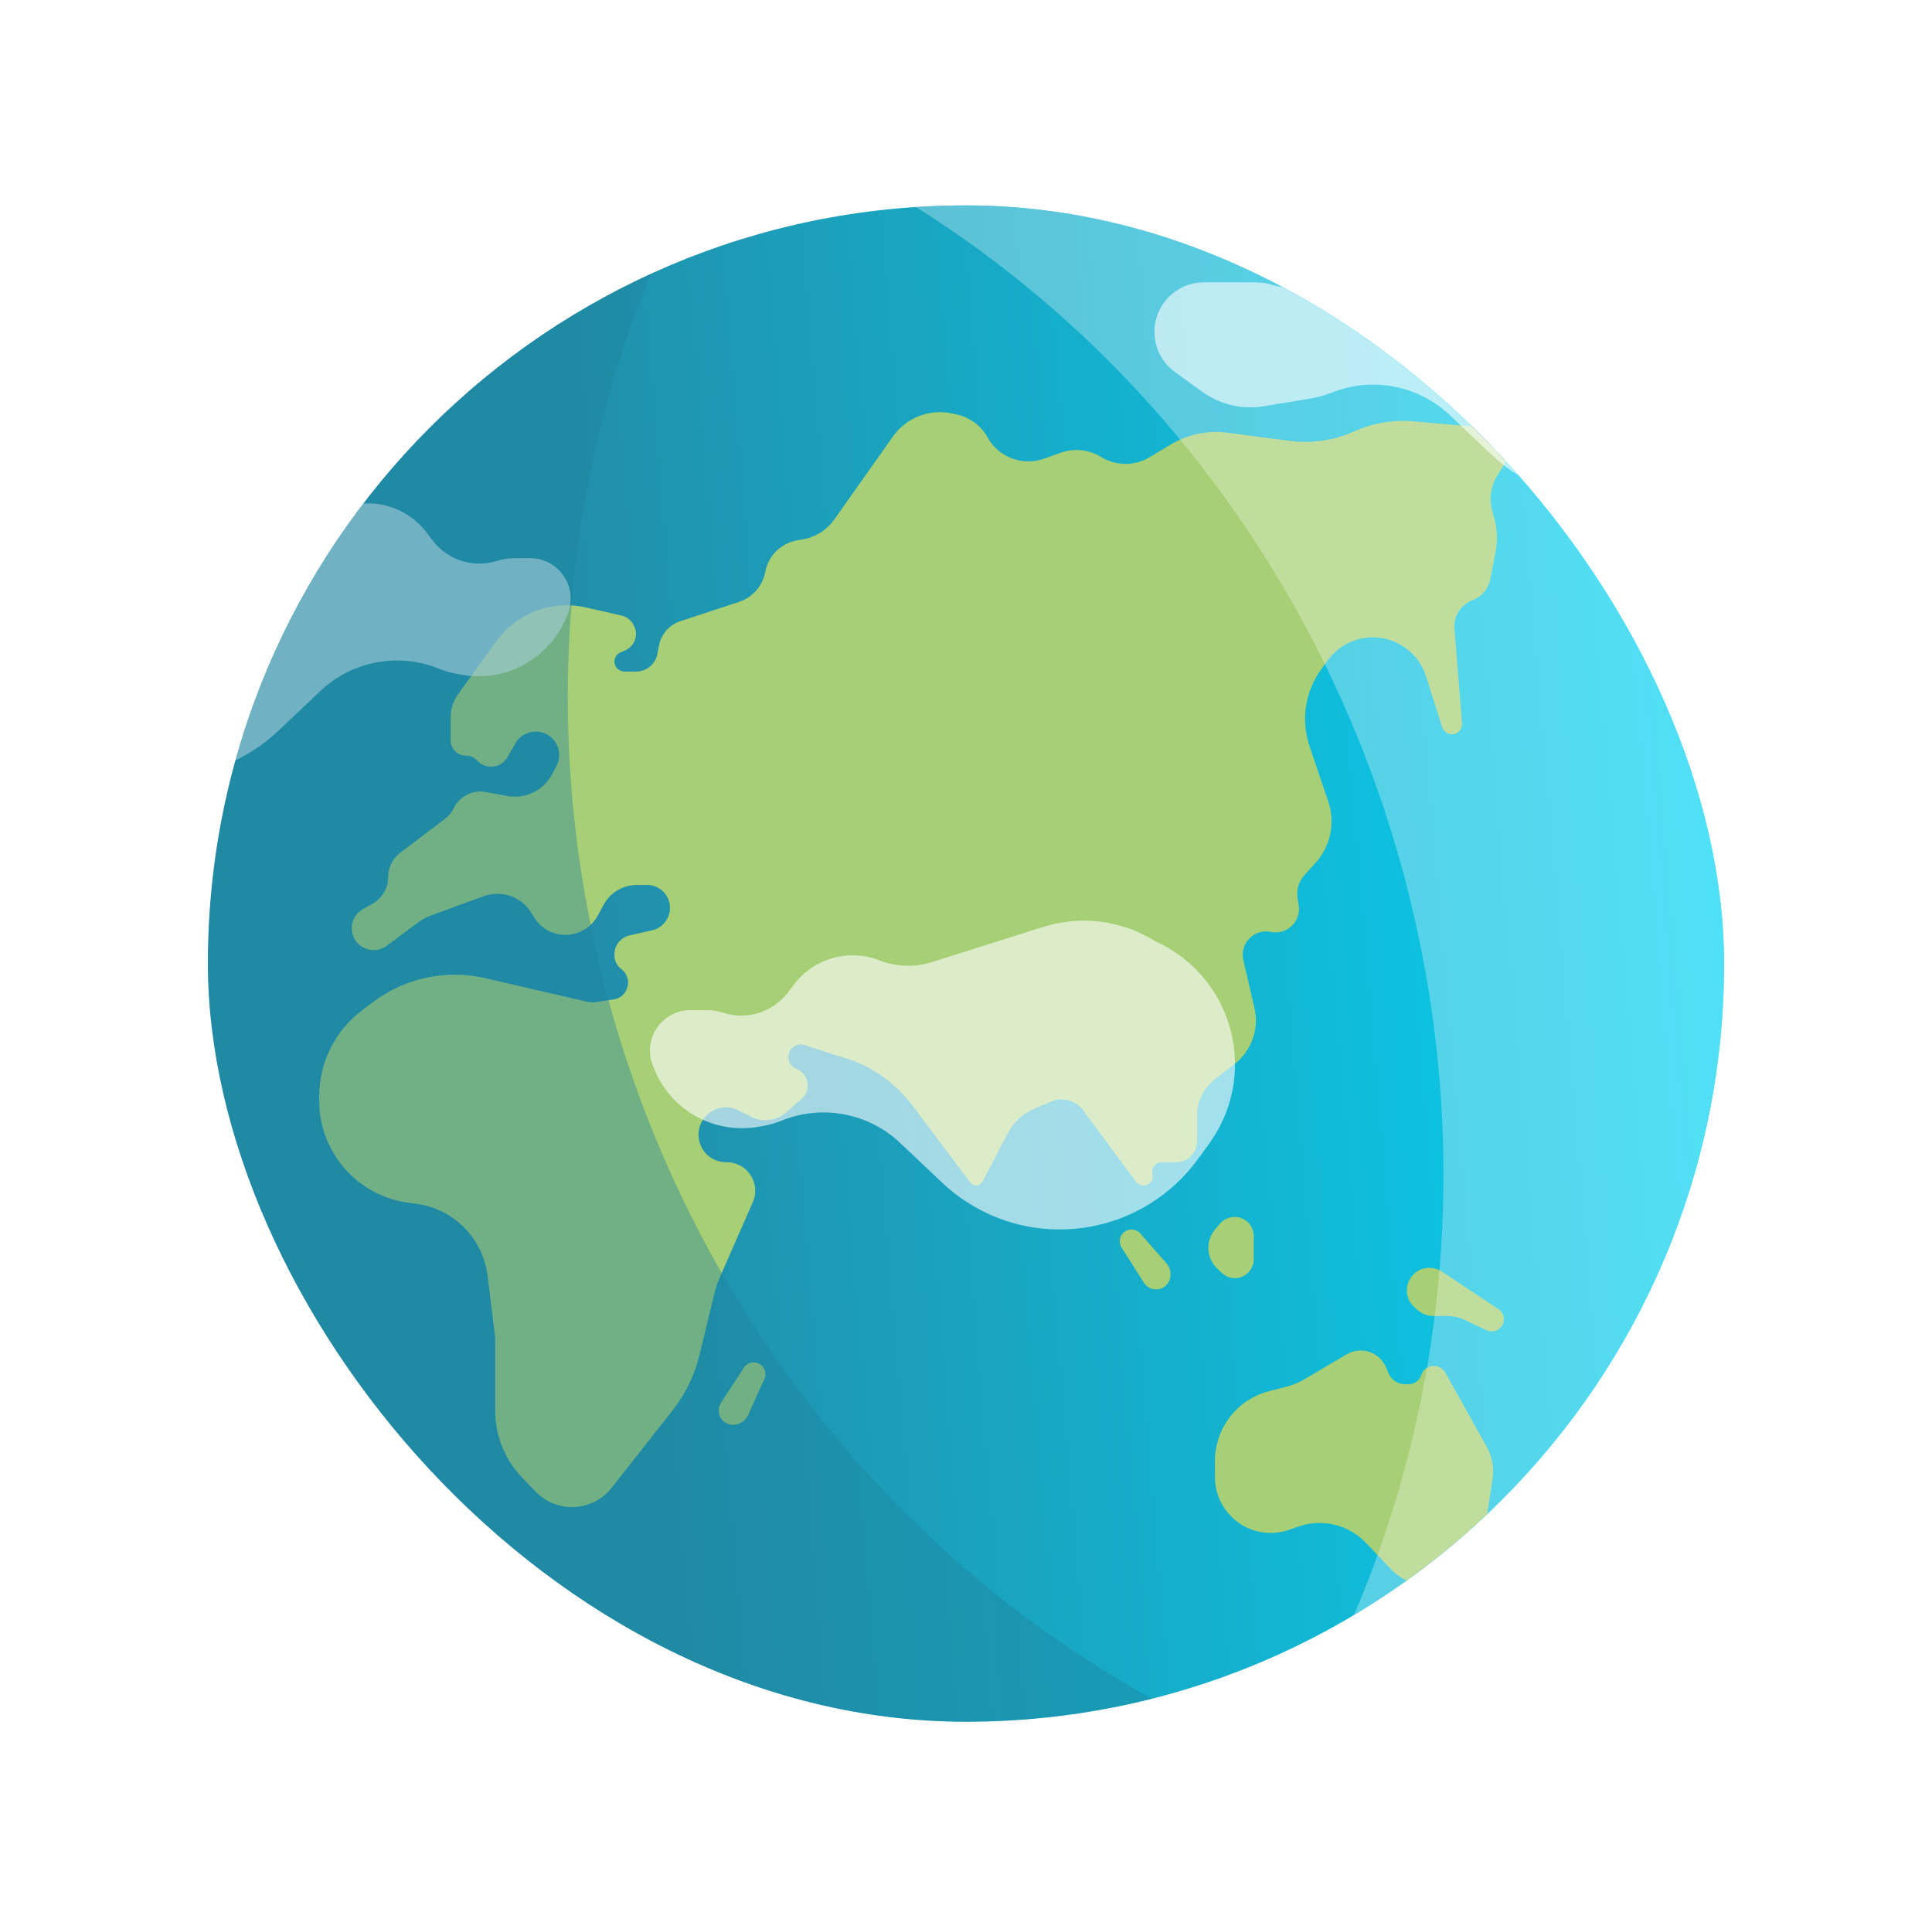 <svg width="309" height="308" viewBox="0 0 309 308" fill="none" xmlns="http://www.w3.org/2000/svg">
<g filter="url(#filter0_d_103_2)">
<g clip-path="url(#clip0_103_2)">
<rect x="33.25" y="32.846" width="242.5" height="242.5" rx="121.25" fill="url(#paint0_linear_103_2)"/>
<g filter="url(#filter1_d_103_2)">
<path fill-rule="evenodd" clip-rule="evenodd" d="M-1.263 73.24L9.232 63.822C13.858 59.672 11.161 52.001 4.956 51.658C2.48 51.522 0.118 52.709 -1.25 54.776L-2.737 57.025C-3.534 58.229 -3.82 59.7 -3.531 61.115L-3.349 62.012C-2.975 63.848 -3.856 65.711 -5.513 66.587L-5.796 66.737C-8.225 68.02 -8.663 71.316 -6.653 73.189C-5.141 74.599 -2.802 74.621 -1.263 73.24ZM-7.319 60.365L-8.346 58.003C-9.091 56.291 -11.225 55.702 -12.742 56.79C-13.514 57.344 -13.97 58.238 -13.965 59.188L-13.95 61.764C-13.94 63.602 -12.494 65.111 -10.657 65.199C-8.097 65.322 -6.298 62.716 -7.319 60.365ZM-22.783 66.577L-21.274 64.489C-20.18 62.976 -20.761 60.84 -22.471 60.089C-23.341 59.707 -24.342 59.77 -25.157 60.259L-27.365 61.584C-28.942 62.53 -29.503 64.544 -28.643 66.169C-27.444 68.434 -24.284 68.654 -22.783 66.577ZM51.051 174.407V173.717C51.051 168.272 53.621 163.146 57.984 159.888L59.759 158.563C64.874 154.745 71.412 153.375 77.63 154.819L79.199 155.184L93.873 158.578C94.35 158.689 94.843 158.708 95.328 158.636L98.142 158.215C100.529 157.859 101.298 154.798 99.363 153.355C98.676 152.843 98.271 152.036 98.271 151.179V150.992C98.271 149.547 99.273 148.295 100.682 147.978L104.285 147.169C106.494 146.672 107.734 144.317 106.894 142.215C106.335 140.819 104.983 139.903 103.479 139.903H101.871C99.652 139.903 97.612 141.117 96.552 143.066L95.604 144.811C95.468 145.062 95.313 145.303 95.141 145.532C92.631 148.879 87.529 148.616 85.376 145.029L85.008 144.415C83.437 141.796 80.228 140.66 77.359 141.708L68.925 144.787C68.196 145.053 67.509 145.424 66.886 145.887L61.844 149.639C59.926 151.066 57.174 150.194 56.429 147.923C55.908 146.334 56.583 144.598 58.041 143.78L59.587 142.912C61.127 142.047 62.081 140.419 62.081 138.652C62.081 137.124 62.796 135.684 64.013 134.761L71.176 129.327C71.768 128.878 72.246 128.296 72.57 127.628C73.5 125.716 75.591 124.66 77.682 125.046L81.129 125.682C84.016 126.214 86.914 124.814 88.291 122.222L88.995 120.896C89.554 119.844 89.581 118.589 89.066 117.514C87.76 114.786 83.928 114.645 82.424 117.27L81.162 119.473C80.173 121.2 77.814 121.514 76.407 120.107L76.237 119.937C75.78 119.48 75.16 119.223 74.513 119.223C73.167 119.223 72.076 118.132 72.076 116.786V113.053C72.076 111.761 72.482 110.501 73.236 109.452L79.332 100.974C82.594 96.436 88.256 94.291 93.706 95.528L99.375 96.815C100.337 97.033 101.128 97.715 101.485 98.634L101.524 98.734C102.081 100.166 101.406 101.783 99.995 102.393L99.233 102.722C98.649 102.975 98.271 103.55 98.271 104.186C98.271 105.067 98.985 105.781 99.866 105.781H101.734C103.392 105.781 104.818 104.605 105.133 102.976L105.396 101.62C105.75 99.791 107.066 98.297 108.836 97.716L118.175 94.648C120.355 93.932 121.973 92.087 122.398 89.832C122.882 87.26 124.906 85.257 127.482 84.798L128.462 84.624C130.466 84.267 132.249 83.135 133.424 81.473L142.831 68.17C144.935 65.195 148.602 63.748 152.171 64.487L152.941 64.646C155.068 65.086 156.897 66.432 157.949 68.332C159.711 71.512 163.513 72.956 166.942 71.748L169.705 70.774C171.83 70.025 174.18 70.278 176.098 71.46C178.469 72.923 181.459 72.941 183.848 71.507L187.264 69.458C189.973 67.832 193.152 67.171 196.285 67.58L206.323 68.892C209.818 69.348 213.37 68.823 216.582 67.373C219.538 66.04 222.786 65.486 226.016 65.765L237.261 66.737C238.765 66.867 240.075 67.811 240.674 69.196C241.215 70.448 241.099 71.888 240.364 73.036L239.519 74.356C238.463 76.006 238.142 78.021 238.631 79.918L239.073 81.631C239.487 83.234 239.537 84.91 239.22 86.535L238.344 91.027C238.045 92.556 236.975 93.821 235.516 94.368C233.641 95.071 232.46 96.931 232.62 98.927L233.836 114.045C233.905 114.893 233.31 115.65 232.47 115.785C231.674 115.912 230.904 115.438 230.66 114.669L228.072 106.527C226.66 102.086 222.068 99.48 217.531 100.544C215.453 101.032 213.619 102.248 212.362 103.972L211.341 105.371C208.737 108.942 208.031 113.556 209.449 117.742L212.444 126.579C213.596 129.98 212.809 133.738 210.39 136.391L208.653 138.296C207.727 139.312 207.314 140.694 207.531 142.051L207.71 143.166C208.123 145.75 205.82 147.948 203.258 147.414C200.588 146.858 198.24 149.258 198.856 151.916L200.638 159.605C201.409 162.935 200.179 166.409 197.484 168.512L194.3 170.996C192.5 172.401 191.448 174.556 191.448 176.84V180.927C191.448 182.763 189.959 184.251 188.123 184.251H185.783C184.808 184.251 184.094 185.167 184.33 186.112C184.728 187.702 182.647 188.683 181.673 187.364L173.25 175.96C172.064 174.355 169.931 173.775 168.096 174.558L165.288 175.755C163.556 176.495 162.133 177.81 161.259 179.478L157.135 187.351C156.743 188.099 155.706 188.183 155.199 187.508L145.908 175.145C142.963 171.225 138.759 168.437 134.002 167.247L128.715 165.518C126.772 164.882 125.233 167.22 126.586 168.754C126.779 168.972 127.017 169.146 127.284 169.264L127.459 169.34C129.383 170.185 129.777 172.742 128.197 174.128L125.715 176.304C124.196 177.636 122.021 177.916 120.214 177.012L118.074 175.942C114.564 174.187 110.692 177.572 111.962 181.285C112.569 183.059 114.237 184.251 116.112 184.251H116.232C119.518 184.251 121.723 187.625 120.403 190.634L115.053 202.832C114.742 203.541 114.494 204.276 114.311 205.028L111.859 215.124C111.082 218.325 109.625 221.322 107.587 223.911L97.823 236.319C96.292 238.264 93.954 239.399 91.48 239.399C89.286 239.399 87.186 238.506 85.665 236.925L83.503 234.679C80.742 231.81 79.199 227.983 79.199 224.001V212.285L77.983 202.404C77.583 199.15 75.99 196.16 73.512 194.013C71.527 192.293 69.076 191.202 66.47 190.878L65.495 190.757C57.245 189.731 51.051 182.72 51.051 174.407ZM-13.237 78.77L-14.997 81.208C-16.75 83.635 -20.442 83.378 -21.841 80.731C-22.843 78.836 -22.189 76.487 -20.351 75.383L-17.774 73.834C-16.822 73.262 -15.651 73.188 -14.634 73.635C-12.64 74.511 -11.962 77.004 -13.237 78.77ZM-8.58 82.656L-10.355 83.905C-11.113 84.438 -11.564 85.308 -11.564 86.235C-11.564 87.241 -11.034 88.172 -10.168 88.686L-5.787 91.284C-3.243 92.792 -1.684 95.531 -1.684 98.488V98.974C-1.684 100.267 -1.311 101.534 -0.609 102.62L0.399 104.184C1.801 106.357 4.672 107.028 6.892 105.703C8.748 104.596 9.635 102.384 9.058 100.3L6.106 89.647C5.249 86.554 3.037 84.016 0.091 82.744L-1.746 81.951C-3.992 80.981 -6.579 81.248 -8.58 82.656ZM31.622 56.743L14.27 66.921C12.785 67.791 11.873 69.384 11.873 71.105C11.873 72.346 12.349 73.539 13.202 74.44L16.231 77.64C19.896 81.51 21.379 86.959 20.183 92.153L17.639 103.195C17.263 104.827 17.662 106.54 18.719 107.838C20.593 110.137 23.966 110.504 26.291 108.661L37.844 99.503C41.968 96.233 44.667 91.493 45.373 86.277L45.911 82.297C46.196 80.193 46.771 78.139 47.62 76.193L49.777 71.247C50.611 69.336 50.908 67.234 50.636 65.167C49.992 60.263 46.278 56.324 41.42 55.393L40.494 55.215C37.449 54.632 34.296 55.174 31.622 56.743ZM-98.822 102.965C-100.411 94.443 -99.008 76.826 -81.954 69.314C-81.6 69.158 -81.246 68.994 -80.891 68.829C-80.891 68.829 -80.891 68.829 -80.891 68.829V68.829C-80.891 68.829 -80.891 68.829 -80.891 68.829C-79.397 68.134 -77.882 67.43 -76.259 67.313C-72.9 67.07 -67.672 68.893 -61.681 76.506C-61.463 76.783 -61.257 77.05 -61.057 77.309L-61.057 77.309C-59.624 79.164 -58.547 80.56 -56.244 81.598C-51.864 83.573 -48.937 79.636 -45.996 75.68C-43.064 71.735 -40.117 67.772 -35.704 69.635C-34.47 70.157 -32.946 71.191 -31.078 72.875C-29.122 74.637 -27.713 76.93 -26.719 79.368L-24.613 84.534C-23.835 86.441 -22.331 87.96 -20.431 88.756C-15.397 90.864 -14.062 97.378 -17.861 101.297L-22.665 106.252C-25.712 109.394 -25.569 114.43 -22.35 117.395L-20.51 119.09C-17.759 121.623 -13.366 120.931 -11.528 117.675C-9.45 113.994 -4.259 113.699 -1.779 117.122L2.225 122.647C5.339 126.943 4.631 132.909 0.598 136.357L-22.934 156.48C-24.104 157.48 -24.777 158.942 -24.777 160.481C-24.777 164.211 -28.551 166.758 -32.01 165.361L-34.436 164.382C-38.663 162.675 -43.274 165.786 -43.274 170.345C-43.274 172.563 -42.131 174.625 -40.249 175.8L-29.332 182.615C-25.553 184.974 -20.953 185.63 -16.666 184.42C-12.391 183.215 -7.806 183.862 -4.033 186.205L17.825 199.774C23.227 203.127 24.878 210.23 21.509 215.622L0.805 248.766C-0.313 250.555 -1.179 252.489 -1.768 254.515L-3.382 260.055C-3.998 262.169 -3.976 264.417 -3.319 266.518L-1.377 272.734C-1.081 273.682 -1.432 274.712 -2.245 275.282C-3.356 276.059 -4.897 275.701 -5.55 274.512L-13.104 260.771C-14.43 258.357 -15.126 255.648 -15.126 252.894V228.911C-15.126 223.947 -17.179 219.204 -20.798 215.807L-22.981 213.758C-26.233 210.706 -27.644 206.17 -26.696 201.812C-25.547 196.527 -27.874 191.096 -32.493 188.282L-47.697 179.018C-48.869 178.303 -49.863 177.331 -50.603 176.175L-61.472 159.198C-62.14 158.154 -63.743 158.488 -63.939 159.711C-64.159 161.084 -66.06 161.266 -66.537 159.96L-70.994 147.741C-71.275 146.971 -71.351 146.143 -71.215 145.335L-68.835 131.197C-68.051 126.544 -68.719 121.763 -70.748 117.503L-76.81 104.773C-78.221 101.809 -81.211 99.921 -84.494 99.921H-84.779C-86.402 99.921 -87.983 100.439 -89.293 101.398L-93.992 104.84C-95.602 106.02 -97.892 105.376 -98.653 103.53C-98.728 103.346 -98.785 103.161 -98.822 102.965ZM195.116 194.082L194.338 194.999C192.779 196.835 192.922 199.567 194.662 201.23L195.417 201.951C196.226 202.724 197.397 202.987 198.459 202.633C199.692 202.222 200.524 201.068 200.524 199.767V196.068C200.524 194.945 199.911 193.912 198.925 193.374C197.648 192.678 196.058 192.974 195.116 194.082ZM194.32 232.018V234.602C194.32 239.535 198.32 243.535 203.253 243.535C204.261 243.535 205.261 243.364 206.211 243.031L207.658 242.523C210.02 241.695 212.603 241.759 214.921 242.705C216.261 243.252 217.469 244.077 218.468 245.125L222.574 249.437C223.411 250.315 224.444 250.981 225.589 251.38C228.994 252.567 232.764 251.208 234.63 248.123L236.225 245.485C237.003 244.198 237.52 242.769 237.745 241.282L238.716 234.876C238.983 233.116 238.656 231.317 237.787 229.763L231.156 217.901C230.256 216.291 227.868 216.529 227.304 218.286C227.024 219.16 226.212 219.752 225.295 219.752H224.728C223.567 219.752 222.52 219.057 222.068 217.988L221.675 217.056C220.636 214.593 217.663 213.613 215.363 214.976L208.678 218.937C207.766 219.478 206.781 219.886 205.754 220.15L202.974 220.863C197.881 222.17 194.32 226.761 194.32 232.018ZM179.383 197.892L182.958 203.521C183.38 204.185 184.112 204.587 184.898 204.587C186.168 204.587 187.197 203.558 187.197 202.288V202.083C187.197 201.475 186.976 200.888 186.575 200.432L182.379 195.648C181.83 195.022 180.933 194.832 180.177 195.183C179.149 195.661 178.775 196.935 179.383 197.892ZM115.33 222.695L118.971 217.11C119.591 216.16 120.905 215.972 121.766 216.71C122.398 217.253 122.598 218.147 122.255 218.907L119.64 224.707C119.391 225.261 118.948 225.706 118.395 225.957L118.208 226.043C117.053 226.569 115.69 226.058 115.164 224.903C114.838 224.187 114.9 223.354 115.33 222.695ZM226.184 207.397L226.649 207.825C227.359 208.476 228.288 208.838 229.252 208.838H231.461C232.424 208.838 233.375 209.051 234.246 209.463L237.751 211.12C238.611 211.527 239.639 211.251 240.181 210.469C240.801 209.573 240.565 208.343 239.657 207.741L230.612 201.741C230.021 201.349 229.328 201.14 228.62 201.14C225.335 201.14 223.764 205.176 226.184 207.397ZM252.681 264.041L247.385 268.523C246.78 269.035 246.582 269.883 246.898 270.61C247.252 271.425 248.149 271.858 249.008 271.629L250.648 271.192C251.913 270.855 252.913 269.884 253.288 268.63L254.335 265.124C254.628 264.141 253.464 263.379 252.681 264.041ZM257.073 258.2L259.089 251.562C259.387 250.581 260.779 250.589 261.066 251.573L262.089 255.086C262.455 256.344 262.142 257.701 261.262 258.671L260.122 259.929C259.525 260.587 258.536 260.71 257.797 260.217C257.136 259.778 256.842 258.958 257.073 258.2Z" fill="#A7CF75"/>
</g>
<g filter="url(#filter2_d_103_2)">
<path fill-rule="evenodd" clip-rule="evenodd" d="M362.487 73.24L372.982 63.822C377.608 59.672 374.911 52.001 368.706 51.658C366.23 51.522 363.868 52.709 362.5 54.776L361.013 57.025C360.216 58.229 359.93 59.7 360.218 61.115L360.401 62.012C360.775 63.848 359.894 65.711 358.237 66.587L357.953 66.737C355.525 68.02 355.087 71.316 357.097 73.189C358.609 74.599 360.948 74.621 362.487 73.24ZM356.431 60.365L355.404 58.003C354.659 56.291 352.525 55.702 351.008 56.79C350.235 57.344 349.78 58.238 349.785 59.188L349.8 61.764C349.81 63.602 351.256 65.111 353.093 65.199C355.652 65.322 357.452 62.716 356.431 60.365ZM340.967 66.577L342.476 64.489C343.57 62.976 342.989 60.84 341.279 60.089C340.409 59.707 339.408 59.77 338.593 60.259L336.385 61.584C334.808 62.53 334.247 64.544 335.107 66.169C336.306 68.434 339.466 68.654 340.967 66.577ZM414.801 174.407V173.717C414.801 168.272 417.371 163.146 421.734 159.888L423.509 158.563C428.624 154.745 435.162 153.375 441.38 154.819L442.949 155.184L457.623 158.578C458.1 158.689 458.593 158.708 459.078 158.636L461.892 158.215C464.279 157.859 465.048 154.798 463.113 153.355C462.426 152.843 462.021 152.036 462.021 151.179V150.992C462.021 149.547 463.023 148.295 464.432 147.978L468.035 147.169C470.244 146.672 471.484 144.317 470.644 142.215C470.085 140.819 468.733 139.903 467.229 139.903H465.621C463.402 139.903 461.362 141.117 460.302 143.066L459.354 144.811C459.217 145.062 459.063 145.303 458.891 145.532C456.381 148.879 451.279 148.616 449.126 145.029L448.758 144.415C447.187 141.796 443.978 140.66 441.109 141.708L432.675 144.787C431.946 145.053 431.259 145.424 430.636 145.887L425.594 149.639C423.676 151.066 420.924 150.194 420.179 147.923C419.658 146.334 420.333 144.598 421.791 143.78L423.337 142.912C424.877 142.047 425.831 140.419 425.831 138.652C425.831 137.124 426.546 135.684 427.763 134.761L434.926 129.327C435.518 128.878 435.995 128.296 436.32 127.628C437.25 125.716 439.341 124.66 441.432 125.046L444.879 125.682C447.766 126.214 450.664 124.814 452.041 122.222L452.745 120.896C453.304 119.844 453.33 118.589 452.816 117.514C451.509 114.786 447.678 114.645 446.174 117.27L444.912 119.473C443.923 121.2 441.564 121.514 440.157 120.107L439.987 119.937C439.53 119.48 438.91 119.223 438.263 119.223C436.917 119.223 435.826 118.132 435.826 116.786V113.053C435.826 111.761 436.232 110.501 436.986 109.452L443.082 100.974C446.344 96.436 452.006 94.291 457.456 95.528L463.125 96.815C464.087 97.033 464.878 97.715 465.235 98.634L465.274 98.734C465.831 100.166 465.156 101.783 463.745 102.393L462.983 102.722C462.399 102.975 462.021 103.55 462.021 104.186C462.021 105.067 462.735 105.781 463.616 105.781H465.484C467.142 105.781 468.568 104.605 468.883 102.976L469.145 101.62C469.499 99.791 470.816 98.297 472.586 97.716L481.924 94.648C484.105 93.932 485.723 92.087 486.148 89.832C486.632 87.26 488.656 85.257 491.232 84.798L492.212 84.624C494.216 84.267 495.999 83.135 497.174 81.473L506.581 68.17C508.685 65.195 512.352 63.748 515.921 64.487L516.691 64.646C518.818 65.086 520.646 66.432 521.699 68.332C523.461 71.512 527.263 72.956 530.692 71.748L533.455 70.774C535.58 70.025 537.93 70.278 539.847 71.46C542.219 72.923 545.209 72.941 547.598 71.507L551.014 69.458C553.723 67.832 556.902 67.171 560.035 67.58L570.073 68.892C573.567 69.348 577.12 68.823 580.332 67.373C583.288 66.04 586.536 65.486 589.766 65.765L601.011 66.737C602.514 66.867 603.825 67.811 604.424 69.196C604.965 70.448 604.849 71.888 604.114 73.036L603.269 74.356C602.213 76.006 601.892 78.021 602.381 79.918L602.823 81.631C603.237 83.234 603.287 84.91 602.97 86.535L602.094 91.027C601.795 92.556 600.725 93.821 599.266 94.368C597.391 95.071 596.209 96.931 596.37 98.927L597.586 114.045C597.655 114.893 597.06 115.65 596.22 115.785C595.424 115.912 594.654 115.438 594.41 114.669L591.822 106.527C590.41 102.086 585.818 99.48 581.281 100.544C579.203 101.032 577.369 102.248 576.112 103.972L575.091 105.371C572.487 108.942 571.781 113.556 573.199 117.742L576.193 126.579C577.346 129.98 576.559 133.738 574.14 136.391L572.403 138.296C571.477 139.312 571.064 140.694 571.281 142.051L571.46 143.166C571.873 145.75 569.57 147.948 567.008 147.414C564.337 146.858 561.99 149.258 562.606 151.916L564.388 159.605C565.159 162.935 563.929 166.409 561.234 168.512L558.05 170.996C556.25 172.401 555.198 174.556 555.198 176.84V180.927C555.198 182.763 553.709 184.251 551.873 184.251H549.532C548.558 184.251 547.844 185.167 548.08 186.112C548.478 187.702 546.397 188.683 545.423 187.364L536.999 175.96C535.814 174.355 533.681 173.775 531.846 174.558L529.038 175.755C527.306 176.495 525.883 177.81 525.009 179.478L520.885 187.351C520.493 188.099 519.456 188.183 518.949 187.508L509.658 175.145C506.713 171.225 502.509 168.437 497.752 167.247L492.465 165.518C490.522 164.882 488.983 167.22 490.336 168.754C490.529 168.972 490.767 169.146 491.034 169.264L491.209 169.34C493.133 170.185 493.527 172.742 491.947 174.128L489.465 176.304C487.946 177.636 485.771 177.916 483.964 177.012L481.824 175.942C478.314 174.187 474.442 177.572 475.712 181.285C476.319 183.059 477.987 184.251 479.862 184.251H479.982C483.268 184.251 485.473 187.625 484.153 190.634L478.803 202.832C478.492 203.541 478.244 204.276 478.061 205.028L475.609 215.124C474.832 218.325 473.375 221.322 471.337 223.911L461.573 236.319C460.042 238.264 457.704 239.399 455.23 239.399C453.036 239.399 450.936 238.506 449.415 236.925L447.253 234.679C444.492 231.81 442.949 227.983 442.949 224.001V212.285L441.733 202.404C441.333 199.15 439.74 196.16 437.262 194.013C435.277 192.293 432.826 191.202 430.22 190.878L429.245 190.757C420.995 189.731 414.801 182.72 414.801 174.407ZM350.513 78.77L348.753 81.208C347 83.635 343.308 83.378 341.909 80.731C340.907 78.836 341.561 76.487 343.399 75.383L345.976 73.834C346.928 73.262 348.099 73.188 349.115 73.635C351.11 74.511 351.788 77.004 350.513 78.77ZM355.17 82.656L353.395 83.905C352.637 84.438 352.186 85.308 352.186 86.235C352.186 87.241 352.716 88.172 353.582 88.686L357.963 91.284C360.507 92.792 362.066 95.531 362.066 98.488V98.974C362.066 100.267 362.439 101.534 363.14 102.62L364.149 104.184C365.551 106.357 368.422 107.028 370.642 105.703C372.498 104.596 373.385 102.384 372.808 100.3L369.856 89.647C368.998 86.554 366.787 84.016 363.84 82.744L362.004 81.951C359.758 80.981 357.17 81.248 355.17 82.656ZM395.372 56.743L378.02 66.921C376.535 67.791 375.623 69.384 375.623 71.105C375.623 72.346 376.099 73.539 376.952 74.44L379.981 77.64C383.646 81.51 385.129 86.959 383.933 92.153L381.389 103.195C381.013 104.827 381.412 106.54 382.469 107.838C384.343 110.137 387.716 110.504 390.041 108.661L401.594 99.503C405.718 96.233 408.417 91.493 409.123 86.277L409.661 82.297C409.946 80.193 410.521 78.139 411.37 76.193L413.527 71.247C414.361 69.336 414.658 67.234 414.386 65.167C413.742 60.263 410.028 56.324 405.17 55.393L404.244 55.215C401.199 54.632 398.046 55.174 395.372 56.743ZM264.928 102.965C263.339 94.443 264.742 76.826 281.796 69.314C282.15 69.158 282.504 68.994 282.859 68.829L282.859 68.829C284.353 68.134 285.868 67.43 287.491 67.313C290.85 67.07 296.078 68.893 302.069 76.506C302.287 76.783 302.493 77.05 302.693 77.309L302.693 77.309C304.126 79.164 305.203 80.56 307.506 81.598C311.886 83.573 314.813 79.636 317.754 75.68C320.686 71.735 323.632 67.772 328.046 69.635C329.28 70.157 330.804 71.191 332.672 72.875C334.628 74.637 336.037 76.93 337.031 79.368L339.137 84.534C339.915 86.441 341.419 87.96 343.319 88.756C348.353 90.864 349.688 97.378 345.889 101.297L341.085 106.252C338.038 109.394 338.181 114.43 341.4 117.395L343.24 119.09C345.991 121.623 350.384 120.931 352.222 117.675C354.3 113.994 359.491 113.699 361.971 117.122L365.975 122.647C369.088 126.943 368.381 132.909 364.348 136.357L340.816 156.48C339.646 157.48 338.973 158.942 338.973 160.481C338.973 164.211 335.199 166.758 331.74 165.361L329.314 164.382C325.087 162.675 320.476 165.786 320.476 170.345C320.476 172.563 321.619 174.625 323.501 175.8L334.418 182.615C338.197 184.974 342.796 185.63 347.084 184.42C351.359 183.215 355.944 183.862 359.717 186.205L381.575 199.774C386.976 203.127 388.628 210.23 385.259 215.622L364.555 248.766C363.437 250.555 362.571 252.489 361.981 254.515L360.368 260.055C359.752 262.169 359.774 264.417 360.431 266.518L362.373 272.734C362.669 273.682 362.318 274.712 361.505 275.282C360.394 276.059 358.853 275.701 358.2 274.512L350.646 260.771C349.32 258.357 348.624 255.648 348.624 252.894V228.911C348.624 223.947 346.571 219.204 342.952 215.807L340.769 213.758C337.517 210.706 336.106 206.17 337.054 201.812C338.203 196.527 335.876 191.096 331.257 188.282L316.053 179.018C314.881 178.303 313.887 177.331 313.147 176.175L302.277 159.198C301.61 158.154 300.007 158.488 299.811 159.711C299.591 161.084 297.69 161.266 297.213 159.96L292.756 147.741C292.475 146.971 292.399 146.143 292.535 145.335L294.915 131.197C295.699 126.544 295.031 121.763 293.002 117.503L286.94 104.773C285.529 101.809 282.539 99.921 279.256 99.921H278.971C277.348 99.921 275.767 100.439 274.457 101.398L269.758 104.84C268.148 106.02 265.858 105.376 265.097 103.53C265.022 103.346 264.964 103.161 264.928 102.965ZM558.866 194.082L558.088 194.999C556.529 196.835 556.672 199.567 558.412 201.23L559.167 201.951C559.976 202.724 561.147 202.987 562.209 202.633C563.442 202.222 564.274 201.068 564.274 199.767V196.068C564.274 194.945 563.661 193.912 562.675 193.374C561.398 192.678 559.808 192.974 558.866 194.082ZM558.07 232.018V234.602C558.07 239.535 562.069 243.535 567.003 243.535C568.01 243.535 569.01 243.364 569.961 243.031L571.408 242.523C573.77 241.695 576.353 241.759 578.671 242.705C580.011 243.252 581.219 244.077 582.218 245.125L586.324 249.437C587.161 250.315 588.194 250.981 589.339 251.38C592.744 252.567 596.514 251.208 598.38 248.123L599.975 245.485C600.753 244.198 601.27 242.769 601.495 241.282L602.466 234.876C602.733 233.116 602.406 231.317 601.537 229.763L594.906 217.901C594.006 216.291 591.618 216.529 591.054 218.286C590.774 219.16 589.962 219.752 589.044 219.752H588.478C587.317 219.752 586.269 219.057 585.818 217.988L585.425 217.056C584.386 214.593 581.412 213.613 579.113 214.976L572.428 218.937C571.516 219.478 570.531 219.886 569.504 220.15L566.724 220.863C561.631 222.17 558.07 226.761 558.07 232.018ZM543.133 197.892L546.708 203.521C547.13 204.185 547.862 204.587 548.648 204.587C549.918 204.587 550.947 203.558 550.947 202.288V202.083C550.947 201.475 550.726 200.888 550.325 200.432L546.129 195.648C545.58 195.022 544.683 194.832 543.927 195.183C542.898 195.661 542.525 196.935 543.133 197.892ZM479.08 222.695L482.721 217.11C483.341 216.16 484.655 215.972 485.516 216.71C486.148 217.253 486.348 218.147 486.005 218.907L483.39 224.707C483.14 225.261 482.698 225.706 482.145 225.957L481.958 226.043C480.802 226.569 479.439 226.058 478.913 224.903C478.588 224.187 478.65 223.354 479.08 222.695ZM589.934 207.397L590.399 207.825C591.109 208.476 592.038 208.838 593.002 208.838H595.211C596.174 208.838 597.125 209.051 597.995 209.463L601.501 211.12C602.361 211.527 603.389 211.251 603.931 210.469C604.551 209.573 604.315 208.343 603.407 207.741L594.361 201.741C593.771 201.349 593.078 201.14 592.37 201.14C589.085 201.14 587.514 205.176 589.934 207.397ZM616.431 264.041L611.135 268.523C610.53 269.035 610.332 269.883 610.648 270.61C611.002 271.425 611.899 271.858 612.758 271.629L614.398 271.192C615.663 270.855 616.663 269.884 617.038 268.63L618.085 265.124C618.378 264.141 617.214 263.379 616.431 264.041ZM620.823 258.2L622.839 251.562C623.137 250.581 624.529 250.589 624.816 251.573L625.839 255.086C626.205 256.344 625.892 257.701 625.012 258.671L623.872 259.929C623.275 260.587 622.286 260.71 621.546 260.217C620.886 259.778 620.592 258.958 620.823 258.2Z" fill="#A7CF75"/>
</g>
<g opacity="0.6" filter="url(#filter3_f_103_2)">
<path d="M214.93 41.007L213.933 42.315C211.528 45.47 207.403 46.777 203.619 45.584C202.704 45.295 201.749 45.148 200.789 45.148H192.569C190.03 45.148 187.645 46.363 186.153 48.417C183.575 51.966 184.368 56.934 187.923 59.504L192.248 62.63C195.115 64.703 198.692 65.543 202.183 64.964L209.472 63.754C210.71 63.548 211.923 63.213 213.09 62.752C219.524 60.216 226.844 61.631 231.869 66.382L238.597 72.744C239.808 73.89 241.123 74.923 242.523 75.829C254.71 83.721 270.941 80.713 279.491 68.978L283.522 63.445C285.767 60.363 286.573 56.462 285.732 52.742L284.315 46.472C283.375 42.315 279.088 39.845 275.02 41.117C273.517 41.587 272.207 42.531 271.285 43.807L270.866 44.387C268.452 47.727 264.152 49.117 260.24 47.822L232.859 38.755L228.302 37.092C223.468 35.328 218.049 36.914 214.93 41.007Z" fill="white"/>
<path d="M127.026 157.404L126.029 158.711C123.624 161.866 119.499 163.174 115.715 161.981L115.54 161.925C114.74 161.673 113.907 161.545 113.069 161.545H110.424C105.782 161.545 102.651 166.288 104.475 170.556C107 177.355 113.993 181.408 121.148 180.22L121.768 180.117C122.873 179.934 123.955 179.634 124.997 179.224L125.186 179.149C131.62 176.612 138.94 178.027 143.965 182.779L150.692 189.141C151.904 190.287 153.218 191.32 154.619 192.226C166.806 200.118 183.037 197.11 191.586 185.374L193.392 182.897C197.051 177.873 198.365 171.514 196.995 165.452C195.526 158.954 191.135 153.501 185.101 150.679L184.767 150.523C179.424 147.168 172.877 146.33 166.862 148.23L149.024 153.866C146.385 154.7 143.545 154.638 140.946 153.689L140.398 153.489C135.564 151.725 130.145 153.311 127.026 157.404Z" fill="white"/>
<path d="M337.274 236.004L293.382 246.711C290.08 247.517 286.62 247.402 283.378 246.38L281.853 245.898C281.053 245.646 280.22 245.518 279.381 245.518H276.737C272.095 245.518 268.964 250.261 270.788 254.529C273.313 261.328 280.305 265.381 287.46 264.194L289.743 263.815L327.81 260.586C339.966 259.554 351.985 263.758 360.849 272.14L361.879 273.114C363.091 274.26 364.405 275.293 365.805 276.199C377.993 284.091 394.223 281.083 402.773 269.348L404.578 266.87C408.238 261.846 409.552 255.488 408.181 249.425C406.713 242.927 402.322 237.474 396.288 234.652L395.954 234.496C390.611 231.141 384.064 230.303 378.049 232.203L362.948 236.975C358.534 238.369 353.784 238.265 349.436 236.678C345.538 235.255 341.305 235.021 337.274 236.004Z" fill="white"/>
<path d="M68.192 85.125L69.188 86.432C71.593 89.587 75.719 90.895 79.502 89.702L79.678 89.646C80.477 89.394 81.311 89.266 82.149 89.266H84.794C89.435 89.266 92.566 94.009 90.742 98.277C88.217 105.076 81.225 109.129 74.07 107.942L73.449 107.838C72.344 107.655 71.262 107.355 70.22 106.945L70.031 106.87C63.598 104.333 56.277 105.749 51.252 110.5L44.525 116.862C43.313 118.008 41.999 119.041 40.599 119.947C28.411 127.839 12.181 124.831 3.631 113.095L1.826 110.618C-1.834 105.594 -3.147 99.236 -1.777 93.173C-0.308 86.675 4.082 81.222 10.117 78.4L10.45 78.244C15.793 74.889 22.34 74.051 28.356 75.951L46.193 81.587C48.832 82.421 51.672 82.359 54.272 81.41L54.819 81.21C59.653 79.446 65.072 81.032 68.192 85.125Z" fill="white"/>
</g>
<g opacity="0.4" filter="url(#filter4_f_103_2)">
<path d="M140.026 -11.878V-11.878C39.717 95.493 101.402 271.337 246.805 292.514L293.425 299.304L-119.681 254.105L140.026 -11.878Z" fill="#1E819A"/>
</g>
<g opacity="0.3" filter="url(#filter5_f_103_2)">
<path d="M173.775 319.243V319.243C280.528 218.276 229.828 38.957 86.011 8.834L39.9 -0.824L449.423 69.818L173.775 319.243Z" fill="white"/>
</g>
</g>
</g>
<defs>
<filter id="filter0_d_103_2" x="0.917" y="0.513" width="307.167" height="307.167" filterUnits="userSpaceOnUse" color-interpolation-filters="sRGB">
<feFlood flood-opacity="0" result="BackgroundImageFix"/>
<feColorMatrix in="SourceAlpha" type="matrix" values="0 0 0 0 0 0 0 0 0 0 0 0 0 0 0 0 0 0 127 0" result="hardAlpha"/>
<feOffset/>
<feGaussianBlur stdDeviation="16.167"/>
<feComposite in2="hardAlpha" operator="out"/>
<feColorMatrix type="matrix" values="0 0 0 0 0 0 0 0 0 0.458 0 0 0 0 0.567 0 0 0 0.6 0"/>
<feBlend mode="normal" in2="BackgroundImageFix" result="effect1_dropShadow_103_2"/>
<feBlend mode="normal" in="SourceGraphic" in2="effect1_dropShadow_103_2" result="shape"/>
</filter>
<filter id="filter1_d_103_2" x="-107.4" y="45.181" width="377.723" height="240.213" filterUnits="userSpaceOnUse" color-interpolation-filters="sRGB">
<feFlood flood-opacity="0" result="BackgroundImageFix"/>
<feColorMatrix in="SourceAlpha" type="matrix" values="0 0 0 0 0 0 0 0 0 0 0 0 0 0 0 0 0 0 127 0" result="hardAlpha"/>
<feOffset dy="1.617"/>
<feGaussianBlur stdDeviation="4.042"/>
<feComposite in2="hardAlpha" operator="out"/>
<feColorMatrix type="matrix" values="0 0 0 0 0.16 0 0 0 0 0.62 0 0 0 0 0.7 0 0 0 1 0"/>
<feBlend mode="normal" in2="BackgroundImageFix" result="effect1_dropShadow_103_2"/>
<feBlend mode="normal" in="SourceGraphic" in2="effect1_dropShadow_103_2" result="shape"/>
</filter>
<filter id="filter2_d_103_2" x="256.35" y="45.181" width="377.723" height="240.213" filterUnits="userSpaceOnUse" color-interpolation-filters="sRGB">
<feFlood flood-opacity="0" result="BackgroundImageFix"/>
<feColorMatrix in="SourceAlpha" type="matrix" values="0 0 0 0 0 0 0 0 0 0 0 0 0 0 0 0 0 0 127 0" result="hardAlpha"/>
<feOffset dy="1.617"/>
<feGaussianBlur stdDeviation="4.042"/>
<feComposite in2="hardAlpha" operator="out"/>
<feColorMatrix type="matrix" values="0 0 0 0 0.16 0 0 0 0 0.62 0 0 0 0 0.7 0 0 0 1 0"/>
<feBlend mode="normal" in2="BackgroundImageFix" result="effect1_dropShadow_103_2"/>
<feBlend mode="normal" in="SourceGraphic" in2="effect1_dropShadow_103_2" result="shape"/>
</filter>
<filter id="filter3_f_103_2" x="-584.712" y="28.296" width="1001.51" height="260.381" filterUnits="userSpaceOnUse" color-interpolation-filters="sRGB">
<feFlood flood-opacity="0" result="BackgroundImageFix"/>
<feBlend mode="normal" in="SourceGraphic" in2="BackgroundImageFix" result="shape"/>
<feGaussianBlur stdDeviation="4.042" result="effect1_foregroundBlur_103_2"/>
</filter>
<filter id="filter4_f_103_2" x="-135.848" y="-28.045" width="445.439" height="343.515" filterUnits="userSpaceOnUse" color-interpolation-filters="sRGB">
<feFlood flood-opacity="0" result="BackgroundImageFix"/>
<feBlend mode="normal" in="SourceGraphic" in2="BackgroundImageFix" result="shape"/>
<feGaussianBlur stdDeviation="8.083" result="effect1_foregroundBlur_103_2"/>
</filter>
<filter id="filter5_f_103_2" x="7.567" y="-33.157" width="474.19" height="384.734" filterUnits="userSpaceOnUse" color-interpolation-filters="sRGB">
<feFlood flood-opacity="0" result="BackgroundImageFix"/>
<feBlend mode="normal" in="SourceGraphic" in2="BackgroundImageFix" result="shape"/>
<feGaussianBlur stdDeviation="16.167" result="effect1_foregroundBlur_103_2"/>
</filter>
<linearGradient id="paint0_linear_103_2" x1="95.467" y1="158.86" x2="301.795" y2="141.33" gradientUnits="userSpaceOnUse">
<stop stop-color="#228EA9"/>
<stop offset="1" stop-color="#02DEFE"/>
</linearGradient>
<clipPath id="clip0_103_2">
<rect x="33.25" y="32.846" width="242.5" height="242.5" rx="121.25" fill="white"/>
</clipPath>
</defs>
</svg>
